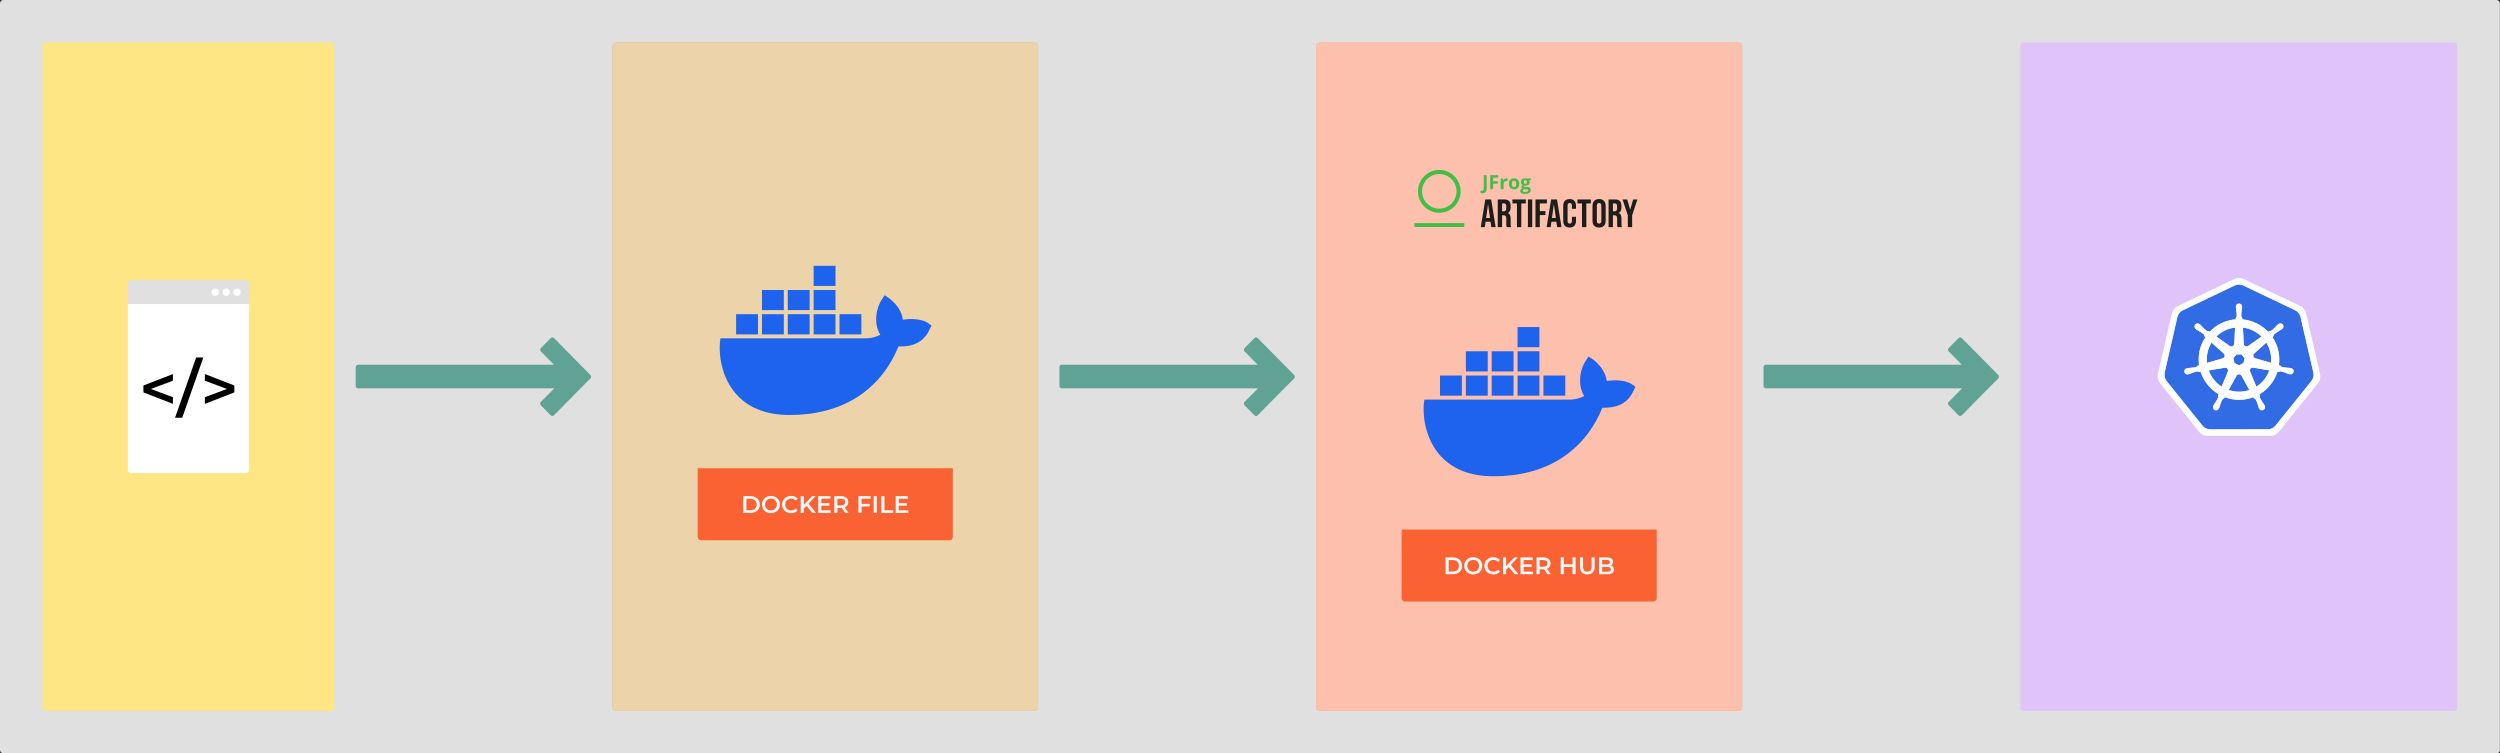 <svg width="3753" height="1131" viewBox="0 0 3753 1131" fill="none" xmlns="http://www.w3.org/2000/svg">
<rect x="0" y="0" width="3753" height="1131" fill="#333333" stroke="none"/>
<rect width="3752.82" height="1131" rx="5" fill="#E0E0E0"/>
<rect x="64" y="64" width="438" height="1003" rx="5" fill="#FFD633"/>
<rect x="64" y="64" width="438" height="1003" rx="5" fill="white" fill-opacity="0.4"/>
<path d="M192 425.5C192 422.739 194.239 420.5 197 420.5H369C371.761 420.5 374 422.739 374 425.5V456.75H192V425.5Z" fill="#E0E0E0"/>
<path d="M192 456.5H374V705.25C374 708.011 371.761 710.25 369 710.25H197C194.239 710.25 192 708.011 192 705.25V456.5Z" fill="white"/>
<ellipse cx="323.038" cy="438.625" rx="5.46" ry="5.438" fill="white"/>
<ellipse cx="339.421" cy="438.625" rx="5.46" ry="5.438" fill="white"/>
<ellipse cx="355.796" cy="438.625" rx="5.46" ry="5.438" fill="white"/>
<path d="M259.559 606.268L215.303 589.084V578.716L259.559 561.532V571.516L219.047 586.684V581.116L259.559 596.284V606.268ZM262.807 627.1L294.488 536.668H305.24L273.56 627.1H262.807ZM307.553 606.268V596.284L348.065 581.116V586.684L307.553 571.516V561.532L351.809 578.716V589.084L307.553 606.268Z" fill="black"/>
<path fill-rule="evenodd" clip-rule="evenodd" d="M537.491 547.547C535.563 547.547 534 549.133 534 551.089L534 579.432C534 581.389 535.563 582.975 537.491 582.975L660.87 582.975L832.049 582.975L811.904 603.421C810.541 604.804 810.541 607.048 811.904 608.431L826.714 623.462C828.077 624.846 830.287 624.846 831.65 623.462L870.398 584.136C870.767 583.761 871.198 583.449 871.568 583.074L886.378 568.043C887.585 566.818 887.723 564.919 886.792 563.539C886.661 563.333 886.506 563.138 886.328 562.957L871.518 547.926C871.434 547.84 871.346 547.76 871.256 547.685L831.7 507.538C830.337 506.154 828.126 506.154 826.763 507.538L811.954 522.569C810.59 523.952 810.59 526.195 811.954 527.579L831.627 547.547L537.491 547.547ZM849.274 565.457C849.283 565.467 849.283 565.483 849.274 565.493C849.257 565.509 849.229 565.498 849.229 565.475C849.229 565.452 849.257 565.44 849.274 565.457Z" fill="#60A394"/>
<rect x="919.398" y="64" width="639" height="1003" rx="5" fill="#D19129"/>
<rect x="919.398" y="64" width="639" height="1003" rx="5" fill="white" fill-opacity="0.6"/>
<path d="M1047.4 703H1430.4V806C1430.4 808.761 1428.16 811 1425.4 811H1052.4C1049.64 811 1047.4 808.761 1047.4 806V703Z" fill="#FB6233"/>
<path d="M1115.83 770V744.8H1126.84C1129.58 744.8 1131.98 745.328 1134.04 746.384C1136.11 747.44 1137.71 748.904 1138.87 750.776C1140.02 752.648 1140.59 754.856 1140.59 757.4C1140.59 759.92 1140.02 762.128 1138.87 764.024C1137.71 765.896 1136.11 767.36 1134.04 768.416C1131.98 769.472 1129.58 770 1126.84 770H1115.83ZM1120.51 766.04H1126.63C1128.52 766.04 1130.15 765.68 1131.52 764.96C1132.91 764.24 1133.98 763.232 1134.73 761.936C1135.49 760.64 1135.88 759.128 1135.88 757.4C1135.88 755.648 1135.49 754.136 1134.73 752.864C1133.98 751.568 1132.91 750.56 1131.52 749.84C1130.15 749.12 1128.52 748.76 1126.63 748.76H1120.51V766.04ZM1157.38 770.36C1155.41 770.36 1153.6 770.036 1151.94 769.388C1150.28 768.74 1148.84 767.84 1147.62 766.688C1146.4 765.512 1145.45 764.144 1144.78 762.584C1144.1 761 1143.77 759.272 1143.77 757.4C1143.77 755.528 1144.1 753.812 1144.78 752.252C1145.45 750.668 1146.4 749.3 1147.62 748.148C1148.84 746.972 1150.28 746.06 1151.94 745.412C1153.6 744.764 1155.4 744.44 1157.34 744.44C1159.31 744.44 1161.11 744.764 1162.74 745.412C1164.4 746.06 1165.84 746.972 1167.06 748.148C1168.28 749.3 1169.23 750.668 1169.9 752.252C1170.58 753.812 1170.91 755.528 1170.91 757.4C1170.91 759.272 1170.58 761 1169.9 762.584C1169.23 764.168 1168.28 765.536 1167.06 766.688C1165.84 767.84 1164.4 768.74 1162.74 769.388C1161.11 770.036 1159.32 770.36 1157.38 770.36ZM1157.34 766.256C1158.61 766.256 1159.79 766.04 1160.87 765.608C1161.95 765.176 1162.88 764.564 1163.68 763.772C1164.47 762.956 1165.08 762.02 1165.51 760.964C1165.97 759.884 1166.2 758.696 1166.2 757.4C1166.2 756.104 1165.97 754.928 1165.51 753.872C1165.08 752.792 1164.47 751.856 1163.68 751.064C1162.88 750.248 1161.95 749.624 1160.87 749.192C1159.79 748.76 1158.61 748.544 1157.34 748.544C1156.07 748.544 1154.89 748.76 1153.81 749.192C1152.76 749.624 1151.82 750.248 1151 751.064C1150.21 751.856 1149.59 752.792 1149.13 753.872C1148.7 754.928 1148.48 756.104 1148.48 757.4C1148.48 758.672 1148.7 759.848 1149.13 760.928C1149.59 762.008 1150.21 762.956 1151 763.772C1151.8 764.564 1152.73 765.176 1153.81 765.608C1154.89 766.04 1156.07 766.256 1157.34 766.256ZM1187.54 770.36C1185.62 770.36 1183.83 770.048 1182.17 769.424C1180.54 768.776 1179.11 767.876 1177.89 766.724C1176.69 765.548 1175.75 764.168 1175.08 762.584C1174.41 761 1174.07 759.272 1174.07 757.4C1174.07 755.528 1174.41 753.8 1175.08 752.216C1175.75 750.632 1176.7 749.264 1177.92 748.112C1179.15 746.936 1180.58 746.036 1182.21 745.412C1183.84 744.764 1185.63 744.44 1187.57 744.44C1189.64 744.44 1191.52 744.8 1193.22 745.52C1194.93 746.216 1196.37 747.26 1197.54 748.652L1194.52 751.496C1193.61 750.512 1192.59 749.78 1191.46 749.3C1190.33 748.796 1189.11 748.544 1187.79 748.544C1186.47 748.544 1185.26 748.76 1184.15 749.192C1183.07 749.624 1182.12 750.236 1181.31 751.028C1180.52 751.82 1179.89 752.756 1179.44 753.836C1179 754.916 1178.79 756.104 1178.79 757.4C1178.79 758.696 1179 759.884 1179.44 760.964C1179.89 762.044 1180.52 762.98 1181.31 763.772C1182.12 764.564 1183.07 765.176 1184.15 765.608C1185.26 766.04 1186.47 766.256 1187.79 766.256C1189.11 766.256 1190.33 766.016 1191.46 765.536C1192.59 765.032 1193.61 764.276 1194.52 763.268L1197.54 766.148C1196.37 767.516 1194.93 768.56 1193.22 769.28C1191.52 770 1189.62 770.36 1187.54 770.36ZM1206.2 764.06L1205.95 758.516L1219.16 744.8H1224.42L1213.44 756.464L1210.85 759.308L1206.2 764.06ZM1202.03 770V744.8H1206.71V770H1202.03ZM1219.6 770L1209.95 758.516L1213.04 755.096L1225.07 770H1219.6ZM1232.58 755.276H1245.1V759.128H1232.58V755.276ZM1232.94 766.076H1247.16V770H1228.26V744.8H1246.65V748.724H1232.94V766.076ZM1252.37 770V744.8H1262.74C1264.97 744.8 1266.88 745.16 1268.46 745.88C1270.07 746.6 1271.31 747.632 1272.17 748.976C1273.04 750.32 1273.47 751.916 1273.47 753.764C1273.47 755.612 1273.04 757.208 1272.17 758.552C1271.31 759.872 1270.07 760.892 1268.46 761.612C1266.88 762.308 1264.97 762.656 1262.74 762.656H1254.96L1257.05 760.532V770H1252.37ZM1268.86 770L1262.49 760.856H1267.49L1273.9 770H1268.86ZM1257.05 761.036L1254.96 758.804H1262.52C1264.59 758.804 1266.14 758.36 1267.17 757.472C1268.22 756.584 1268.75 755.348 1268.75 753.764C1268.75 752.156 1268.22 750.92 1267.17 750.056C1266.14 749.192 1264.59 748.76 1262.52 748.76H1254.96L1257.05 746.456V761.036ZM1292.94 756.392H1305.5V760.352H1292.94V756.392ZM1293.33 770H1288.65V744.8H1307.05V748.724H1293.33V770ZM1311.58 770V744.8H1316.26V770H1311.58ZM1323.07 770V744.8H1327.75V766.04H1340.93V770H1323.07ZM1348.94 755.276H1361.47V759.128H1348.94V755.276ZM1349.3 766.076H1363.52V770H1344.62V744.8H1363.02V748.724H1349.3V766.076Z" fill="#F8F8F8"/>
<path d="M1355.37 480.052C1353.71 467.934 1347.04 457.413 1335.02 447.907L1328.06 443.19L1323.43 450.229C1317.49 459.299 1314.52 471.925 1315.46 484.043C1315.9 488.252 1317.27 495.943 1321.55 502.546C1317.27 504.941 1308.8 508.134 1297.5 507.916H1081.64L1081.21 510.456C1079.18 522.574 1079.18 560.524 1103.44 589.621C1121.91 611.753 1149.51 623 1185.58 623C1263.81 623 1321.62 586.501 1348.78 520.034C1359.43 520.252 1382.39 520.107 1394.2 497.249C1394.49 496.741 1395.21 495.363 1397.24 491.009L1398.4 488.615L1391.81 484.116C1384.56 479.399 1368.12 477.585 1355.37 480.052ZM1254.25 399H1221.44V429.259H1254.25V399ZM1254.25 435.354H1221.44V465.612H1254.25V435.354ZM1215.43 435.354H1182.61V465.612H1215.43V435.354ZM1176.68 435.354H1143.86V465.612H1176.68V435.354ZM1137.85 471.707H1105.04V501.966H1137.85V471.707ZM1176.68 471.707H1143.86V501.966H1176.68V471.707ZM1215.43 471.707H1182.61V501.966H1215.43V471.707ZM1254.25 471.707H1221.44V501.966H1254.25V471.707ZM1293.08 471.707H1260.27V501.966H1293.08V471.707Z" fill="#1D63ED"/>
<path fill-rule="evenodd" clip-rule="evenodd" d="M1593.89 547.547C1591.96 547.547 1590.4 549.133 1590.4 551.089L1590.4 579.432C1590.4 581.389 1591.96 582.975 1593.89 582.975L1717.27 582.975L1888.45 582.975L1868.3 603.421C1866.94 604.804 1866.94 607.048 1868.3 608.431L1883.11 623.462C1884.48 624.846 1886.69 624.846 1888.05 623.462L1926.8 584.136C1927.17 583.761 1927.6 583.449 1927.97 583.074L1942.78 568.043C1943.98 566.818 1944.12 564.919 1943.19 563.539C1943.06 563.333 1942.9 563.138 1942.73 562.957L1927.92 547.926C1927.83 547.84 1927.74 547.76 1927.65 547.685L1888.1 507.538C1886.74 506.154 1884.52 506.154 1883.16 507.538L1868.35 522.569C1866.99 523.952 1866.99 526.195 1868.35 527.579L1888.03 547.547L1593.89 547.547ZM1905.67 565.457C1905.68 565.467 1905.68 565.483 1905.67 565.493C1905.66 565.509 1905.63 565.498 1905.63 565.475C1905.63 565.452 1905.66 565.44 1905.67 565.457Z" fill="#60A394"/>
<rect x="1975.8" y="64" width="639.619" height="1003" rx="5" fill="#FB6233"/>
<rect x="1975.8" y="64" width="639.619" height="1003" rx="5" fill="white" fill-opacity="0.6"/>
<path d="M2160.67 261.264C2155.55 261.262 2150.53 262.787 2146.27 265.643C2142.01 268.5 2138.69 272.561 2136.72 277.312C2134.76 282.064 2134.25 287.293 2135.25 292.337C2136.24 297.382 2138.71 302.016 2142.34 305.653C2145.96 309.291 2150.58 311.768 2155.61 312.772C2160.63 313.776 2165.85 313.261 2170.58 311.293C2175.32 309.325 2179.37 305.992 2182.21 301.716C2185.06 297.439 2186.58 292.411 2186.58 287.268C2186.58 280.374 2183.84 273.764 2178.99 268.889C2174.13 264.014 2167.54 261.272 2160.67 261.264ZM2160.67 319.407C2154.34 319.407 2148.14 317.522 2142.88 313.99C2137.61 310.459 2133.5 305.439 2131.08 299.567C2128.65 293.694 2128.02 287.232 2129.26 280.998C2130.49 274.763 2133.54 269.037 2138.02 264.542C2142.5 260.047 2148.21 256.987 2154.42 255.746C2160.64 254.506 2167.08 255.143 2172.93 257.575C2178.78 260.008 2183.78 264.127 2187.3 269.412C2190.82 274.698 2192.7 280.911 2192.7 287.268C2192.69 295.789 2189.32 303.958 2183.31 309.983C2177.31 316.008 2169.16 319.397 2160.67 319.407ZM2198.28 340.79H2123.34V335.008H2198.28V340.79Z" fill="#40BE46"/>
<path d="M2229.71 299.422H2238.53L2245.27 340.991H2238.77L2237.55 332.74V332.856H2230.18L2229 340.991H2222.94L2229.71 299.422ZM2236.81 327.213L2233.91 306.669H2233.79L2230.95 327.213H2236.81Z" fill="#1D1D1B"/>
<path d="M2248.41 299.422H2258.06C2261.41 299.422 2263.86 300.204 2265.4 301.769C2266.94 303.333 2267.71 305.739 2267.71 308.985V311.539C2267.71 315.852 2266.29 318.584 2263.47 319.735V319.85C2264.21 320.052 2264.89 320.419 2265.47 320.923C2266.05 321.427 2266.51 322.056 2266.81 322.763C2267.53 324.635 2267.87 326.636 2267.79 328.642V335.938C2267.78 336.9 2267.81 337.862 2267.9 338.82C2267.99 339.569 2268.19 340.299 2268.51 340.985H2261.85C2261.63 340.37 2261.47 339.735 2261.38 339.088C2261.28 338.021 2261.23 336.949 2261.25 335.877V328.277C2261.25 326.38 2260.95 325.049 2260.34 324.301C2259.73 323.553 2258.67 323.17 2257.17 323.17H2254.92V340.985H2248.41V299.422ZM2257.29 317.236C2257.82 317.278 2258.36 317.21 2258.86 317.036C2259.36 316.862 2259.83 316.587 2260.22 316.227C2260.87 315.558 2261.19 314.403 2261.19 312.84V309.636C2261.19 308.134 2260.93 307.046 2260.4 306.371C2260.09 306.018 2259.7 305.743 2259.26 305.567C2258.82 305.392 2258.35 305.322 2257.88 305.362H2254.92V317.236H2257.29Z" fill="#1D1D1B"/>
<path d="M2277.24 305.362H2270.44V299.422H2290.56V305.362H2283.77V340.991H2277.24V305.362Z" fill="#1D1D1B"/>
<path d="M2293.7 299.422H2300.21V340.991H2293.7V299.422Z" fill="#1D1D1B"/>
<path d="M2305.05 299.422H2322.28V305.362H2311.57V316.914H2319.97V322.854H2311.57V340.966H2305.05V299.422Z" fill="#1D1D1B"/>
<path d="M2328.55 299.422H2337.37L2344.12 340.991H2337.61L2336.4 332.74V332.856H2329.02L2327.84 340.991H2321.78L2328.55 299.422ZM2335.65 327.213L2332.76 306.669H2332.63L2329.82 327.213H2335.65Z" fill="#1D1D1B"/>
<path d="M2349.18 338.917C2347.54 337.134 2346.73 334.619 2346.73 331.372V309.04C2346.73 305.798 2347.54 303.285 2349.18 301.501C2350.82 299.718 2353.19 298.826 2356.31 298.826C2359.44 298.826 2361.81 299.718 2363.45 301.501C2365.08 303.285 2365.9 305.798 2365.91 309.04V313.436H2359.75V308.627C2359.75 306.053 2358.66 304.766 2356.49 304.766C2354.33 304.766 2353.23 306.055 2353.23 308.627V331.846C2353.23 334.382 2354.33 335.646 2356.49 335.646C2358.66 335.646 2359.75 334.382 2359.75 331.846V325.493H2365.91V331.36C2365.91 334.603 2365.09 337.118 2363.45 338.905C2361.81 340.693 2359.43 341.583 2356.31 341.574C2353.2 341.583 2350.82 340.697 2349.18 338.917Z" fill="#1D1D1B"/>
<path d="M2374.9 305.362H2368.09V299.422H2388.22V305.362H2381.41V340.991H2374.9V305.362Z" fill="#1D1D1B"/>
<path d="M2393.19 338.857C2391.5 337.033 2390.65 334.459 2390.65 331.135V309.277C2390.65 305.954 2391.5 303.382 2393.19 301.562C2394.89 299.742 2397.34 298.83 2400.53 298.826C2403.72 298.826 2406.17 299.738 2407.87 301.562C2409.57 303.386 2410.42 305.958 2410.42 309.277V331.135C2410.42 334.459 2409.57 337.033 2407.87 338.857C2406.17 340.681 2403.73 341.591 2400.53 341.587C2397.34 341.587 2394.89 340.677 2393.19 338.857ZM2403.91 331.561V308.864C2403.91 306.132 2402.78 304.766 2400.53 304.766C2398.28 304.766 2397.16 306.132 2397.16 308.864V331.548C2397.16 334.284 2398.28 335.65 2400.53 335.646C2402.78 335.642 2403.91 334.276 2403.91 331.548V331.561Z" fill="#1D1D1B"/>
<path d="M2414.79 299.422H2424.44C2427.79 299.422 2430.24 300.204 2431.77 301.769C2433.31 303.333 2434.08 305.739 2434.08 308.985V311.539C2434.08 315.852 2432.67 318.584 2429.84 319.735V319.85C2430.58 320.051 2431.27 320.418 2431.85 320.922C2432.43 321.426 2432.88 322.056 2433.19 322.763C2433.91 324.635 2434.24 326.636 2434.16 328.642V335.938C2434.15 336.9 2434.19 337.862 2434.28 338.82C2434.37 339.569 2434.57 340.299 2434.89 340.985H2428.22C2428 340.37 2427.84 339.735 2427.75 339.088C2427.65 338.02 2427.61 336.949 2427.64 335.877V328.277C2427.64 326.38 2427.33 325.049 2426.71 324.301C2426.1 323.553 2425.05 323.17 2423.55 323.17H2421.32V340.985H2414.79V299.422ZM2423.67 317.236C2424.2 317.277 2424.73 317.209 2425.24 317.035C2425.74 316.862 2426.2 316.587 2426.6 316.227C2427.25 315.558 2427.57 314.429 2427.57 312.84V309.636C2427.57 308.132 2427.31 307.044 2426.78 306.371C2426.46 306.019 2426.07 305.744 2425.64 305.569C2425.2 305.394 2424.73 305.323 2424.26 305.362H2421.32V317.236H2423.67Z" fill="#1D1D1B"/>
<path d="M2443.67 323.298L2435.8 299.422H2442.72L2447.16 314.682H2447.28L2451.72 299.422H2458.05L2450.17 323.298V340.991H2443.67V323.298Z" fill="#1D1D1B"/>
<path d="M2241.45 284.003H2237.12V263.009H2249.11V266.657H2241.45V272.068H2248.56V275.716H2241.45V284.003ZM2261.76 267.648C2262.26 267.639 2262.75 267.682 2263.24 267.775L2262.91 271.885C2262.49 271.78 2262.05 271.731 2261.62 271.739C2260.44 271.667 2259.27 272.052 2258.37 272.816C2257.96 273.207 2257.65 273.681 2257.45 274.206C2257.25 274.731 2257.16 275.294 2257.2 275.856V284.003H2252.83V267.946H2256.14L2256.78 270.645H2257C2257.48 269.765 2258.17 269.018 2259.01 268.474C2259.82 267.931 2260.78 267.643 2261.76 267.648ZM2269.64 275.947C2269.56 277.198 2269.83 278.447 2270.42 279.552C2270.7 279.962 2271.08 280.291 2271.52 280.504C2271.97 280.718 2272.47 280.809 2272.96 280.768C2273.45 280.808 2273.94 280.717 2274.38 280.503C2274.82 280.289 2275.2 279.961 2275.47 279.552C2276.05 278.441 2276.32 277.192 2276.24 275.941C2276.31 274.704 2276.03 273.472 2275.44 272.384C2275.14 272.012 2274.75 271.712 2274.31 271.506C2273.88 271.3 2273.4 271.194 2272.92 271.194C2272.44 271.194 2271.96 271.3 2271.52 271.506C2271.09 271.712 2270.7 272.012 2270.39 272.384C2269.81 273.475 2269.54 274.71 2269.62 275.947H2269.64ZM2280.7 275.947C2280.7 278.561 2280.02 280.604 2278.64 282.075C2277.27 283.547 2275.34 284.284 2272.87 284.289C2271.45 284.32 2270.04 283.969 2268.8 283.273C2267.63 282.602 2266.69 281.588 2266.1 280.367C2265.44 278.988 2265.12 277.474 2265.15 275.947C2265.15 273.324 2265.83 271.285 2267.2 269.83C2268.56 268.375 2270.48 267.648 2272.95 267.648C2274.37 267.618 2275.77 267.964 2277.01 268.651C2278.19 269.317 2279.13 270.323 2279.72 271.539C2280.38 272.911 2280.71 274.422 2280.68 275.947H2280.7ZM2287.47 273.205C2287.44 273.942 2287.65 274.671 2288.08 275.272C2288.29 275.525 2288.56 275.726 2288.87 275.857C2289.17 275.989 2289.5 276.049 2289.83 276.032C2290.18 276.063 2290.52 276.01 2290.84 275.877C2291.15 275.745 2291.43 275.537 2291.65 275.272C2292.06 274.664 2292.27 273.938 2292.23 273.205C2292.23 271.271 2291.44 270.305 2289.85 270.305C2288.27 270.305 2287.47 271.271 2287.45 273.205H2287.47ZM2285.88 286.271C2285.88 286.565 2285.96 286.854 2286.12 287.105C2286.27 287.357 2286.49 287.56 2286.75 287.693C2287.5 288.079 2288.33 288.257 2289.17 288.21C2290.43 288.276 2291.69 288.062 2292.86 287.584C2293.24 287.458 2293.56 287.223 2293.8 286.908C2294.04 286.593 2294.17 286.214 2294.19 285.821C2294.21 285.548 2294.14 285.276 2294 285.046C2293.85 284.816 2293.63 284.639 2293.38 284.544C2292.6 284.279 2291.78 284.164 2290.96 284.203H2288.68C2287.97 284.178 2287.27 284.376 2286.67 284.769C2286.42 284.929 2286.21 285.152 2286.07 285.415C2285.93 285.677 2285.86 285.972 2285.87 286.271H2285.88ZM2298.21 267.946V270.177L2295.71 270.821C2296.17 271.546 2296.41 272.392 2296.4 273.253C2296.43 274.021 2296.29 274.785 2295.97 275.485C2295.65 276.185 2295.18 276.799 2294.58 277.278C2293.37 278.239 2291.72 278.719 2289.59 278.719L2288.8 278.677L2288.16 278.604C2287.97 278.728 2287.8 278.897 2287.69 279.097C2287.57 279.297 2287.5 279.521 2287.49 279.753C2287.49 280.361 2288.29 280.701 2289.91 280.701H2292.63C2294.38 280.701 2295.72 281.08 2296.65 281.838C2297.11 282.247 2297.48 282.758 2297.72 283.333C2297.96 283.908 2298.07 284.53 2298.03 285.152C2298.05 286.022 2297.85 286.883 2297.44 287.65C2297.03 288.416 2296.43 289.06 2295.69 289.517C2294.13 290.551 2291.89 291.068 2288.97 291.068C2286.74 291.068 2285.03 290.673 2283.85 289.894C2283.3 289.554 2282.84 289.071 2282.53 288.495C2282.22 287.92 2282.06 287.272 2282.08 286.617C2282.06 285.72 2282.38 284.848 2282.99 284.185C2283.71 283.468 2284.63 282.983 2285.63 282.793C2285.17 282.589 2284.76 282.266 2284.46 281.857C2284.13 281.439 2283.96 280.923 2283.96 280.392C2283.97 279.861 2284.15 279.348 2284.49 278.938C2284.93 278.452 2285.45 278.042 2286.02 277.722C2285.19 277.365 2284.49 276.752 2284.02 275.971C2283.52 275.111 2283.26 274.125 2283.28 273.126C2283.24 272.366 2283.37 271.607 2283.67 270.906C2283.96 270.206 2284.41 269.582 2284.99 269.082C2286.12 268.122 2287.74 267.648 2289.83 267.648C2290.37 267.655 2290.9 267.696 2291.43 267.769C2292.03 267.848 2292.43 267.909 2292.61 267.946H2298.21ZM2225.2 290.174C2224.31 290.19 2223.43 290.083 2222.58 289.858V286.155C2223.26 286.334 2223.96 286.43 2224.67 286.441C2225.07 286.479 2225.47 286.415 2225.83 286.255C2226.2 286.096 2226.52 285.846 2226.76 285.529C2227.23 284.658 2227.44 283.667 2227.37 282.677V263.009H2231.8V282.653C2231.8 285.085 2231.24 286.952 2230.13 288.253C2229.03 289.536 2227.38 290.174 2225.2 290.174Z" fill="#40BE46"/>
<path d="M2104.11 795H2487.11V898C2487.11 900.761 2484.87 903 2482.11 903H2109.11C2106.35 903 2104.11 900.761 2104.11 898V795Z" fill="#FB6233"/>
<path d="M2170.11 862V836.8H2181.13C2183.86 836.8 2186.26 837.328 2188.33 838.384C2190.39 839.44 2192 840.904 2193.15 842.776C2194.3 844.648 2194.88 846.856 2194.88 849.4C2194.88 851.92 2194.3 854.128 2193.15 856.024C2192 857.896 2190.39 859.36 2188.33 860.416C2186.26 861.472 2183.86 862 2181.13 862H2170.11ZM2174.79 858.04H2180.91C2182.81 858.04 2184.44 857.68 2185.81 856.96C2187.2 856.24 2188.27 855.232 2189.01 853.936C2189.78 852.64 2190.16 851.128 2190.16 849.4C2190.16 847.648 2189.78 846.136 2189.01 844.864C2188.27 843.568 2187.2 842.56 2185.81 841.84C2184.44 841.12 2182.81 840.76 2180.91 840.76H2174.79V858.04ZM2211.66 862.36C2209.69 862.36 2207.88 862.036 2206.22 861.388C2204.57 860.74 2203.13 859.84 2201.9 858.688C2200.68 857.512 2199.73 856.144 2199.06 854.584C2198.39 853 2198.05 851.272 2198.05 849.4C2198.05 847.528 2198.39 845.812 2199.06 844.252C2199.73 842.668 2200.68 841.3 2201.9 840.148C2203.13 838.972 2204.57 838.06 2206.22 837.412C2207.88 836.764 2209.68 836.44 2211.62 836.44C2213.59 836.44 2215.39 836.764 2217.02 837.412C2218.68 838.06 2220.12 838.972 2221.34 840.148C2222.57 841.3 2223.52 842.668 2224.19 844.252C2224.86 845.812 2225.2 847.528 2225.2 849.4C2225.2 851.272 2224.86 853 2224.19 854.584C2223.52 856.168 2222.57 857.536 2221.34 858.688C2220.12 859.84 2218.68 860.74 2217.02 861.388C2215.39 862.036 2213.6 862.36 2211.66 862.36ZM2211.62 858.256C2212.9 858.256 2214.07 858.04 2215.15 857.608C2216.23 857.176 2217.17 856.564 2217.96 855.772C2218.75 854.956 2219.36 854.02 2219.8 852.964C2220.25 851.884 2220.48 850.696 2220.48 849.4C2220.48 848.104 2220.25 846.928 2219.8 845.872C2219.36 844.792 2218.75 843.856 2217.96 843.064C2217.17 842.248 2216.23 841.624 2215.15 841.192C2214.07 840.76 2212.9 840.544 2211.62 840.544C2210.35 840.544 2209.18 840.76 2208.1 841.192C2207.04 841.624 2206.1 842.248 2205.29 843.064C2204.5 843.856 2203.87 844.792 2203.42 845.872C2202.98 846.928 2202.77 848.104 2202.77 849.4C2202.77 850.672 2202.98 851.848 2203.42 852.928C2203.87 854.008 2204.5 854.956 2205.29 855.772C2206.08 856.564 2207.02 857.176 2208.1 857.608C2209.18 858.04 2210.35 858.256 2211.62 858.256ZM2241.82 862.36C2239.9 862.36 2238.11 862.048 2236.46 861.424C2234.83 860.776 2233.4 859.876 2232.17 858.724C2230.97 857.548 2230.04 856.168 2229.37 854.584C2228.69 853 2228.36 851.272 2228.36 849.4C2228.36 847.528 2228.69 845.8 2229.37 844.216C2230.04 842.632 2230.99 841.264 2232.21 840.112C2233.43 838.936 2234.86 838.036 2236.49 837.412C2238.13 836.764 2239.91 836.44 2241.86 836.44C2243.92 836.44 2245.81 836.8 2247.51 837.52C2249.21 838.216 2250.65 839.26 2251.83 840.652L2248.81 843.496C2247.89 842.512 2246.87 841.78 2245.75 841.3C2244.62 840.796 2243.39 840.544 2242.07 840.544C2240.75 840.544 2239.54 840.76 2238.44 841.192C2237.36 841.624 2236.41 842.236 2235.59 843.028C2234.8 843.82 2234.18 844.756 2233.72 845.836C2233.29 846.916 2233.07 848.104 2233.07 849.4C2233.07 850.696 2233.29 851.884 2233.72 852.964C2234.18 854.044 2234.8 854.98 2235.59 855.772C2236.41 856.564 2237.36 857.176 2238.44 857.608C2239.54 858.04 2240.75 858.256 2242.07 858.256C2243.39 858.256 2244.62 858.016 2245.75 857.536C2246.87 857.032 2247.89 856.276 2248.81 855.268L2251.83 858.148C2250.65 859.516 2249.21 860.56 2247.51 861.28C2245.81 862 2243.91 862.36 2241.82 862.36ZM2260.49 856.06L2260.24 850.516L2273.45 836.8H2278.71L2267.73 848.464L2265.13 851.308L2260.49 856.06ZM2256.31 862V836.8H2260.99V862H2256.31ZM2273.88 862L2264.23 850.516L2267.33 847.096L2279.35 862H2273.88ZM2286.86 847.276H2299.39V851.128H2286.86V847.276ZM2287.22 858.076H2301.44V862H2282.54V836.8H2300.94V840.724H2287.22V858.076ZM2306.66 862V836.8H2317.03C2319.26 836.8 2321.17 837.16 2322.75 837.88C2324.36 838.6 2325.59 839.632 2326.46 840.976C2327.32 842.32 2327.75 843.916 2327.75 845.764C2327.75 847.612 2327.32 849.208 2326.46 850.552C2325.59 851.872 2324.36 852.892 2322.75 853.612C2321.17 854.308 2319.26 854.656 2317.03 854.656H2309.25L2311.34 852.532V862H2306.66ZM2323.15 862L2316.77 852.856H2321.78L2328.19 862H2323.15ZM2311.34 853.036L2309.25 850.804H2316.81C2318.87 850.804 2320.42 850.36 2321.45 849.472C2322.51 848.584 2323.04 847.348 2323.04 845.764C2323.04 844.156 2322.51 842.92 2321.45 842.056C2320.42 841.192 2318.87 840.76 2316.81 840.76H2309.25L2311.34 838.456V853.036ZM2360.65 836.8H2365.33V862H2360.65V836.8ZM2347.62 862H2342.94V836.8H2347.62V862ZM2361.01 851.2H2347.22V847.204H2361.01V851.2ZM2382.92 862.36C2379.46 862.36 2376.75 861.388 2374.78 859.444C2372.84 857.5 2371.87 854.692 2371.87 851.02V836.8H2376.55V850.84C2376.55 853.432 2377.1 855.316 2378.2 856.492C2379.33 857.668 2380.92 858.256 2382.96 858.256C2385 858.256 2386.57 857.668 2387.67 856.492C2388.78 855.316 2389.33 853.432 2389.33 850.84V836.8H2393.94V851.02C2393.94 854.692 2392.95 857.5 2390.98 859.444C2389.04 861.388 2386.35 862.36 2382.92 862.36ZM2400.49 862V836.8H2412.3C2415.32 836.8 2417.63 837.4 2419.21 838.6C2420.79 839.776 2421.59 841.36 2421.59 843.352C2421.59 844.696 2421.27 845.848 2420.65 846.808C2420.03 847.744 2419.19 848.476 2418.13 849.004C2417.1 849.508 2415.97 849.76 2414.75 849.76L2415.39 848.464C2416.81 848.464 2418.08 848.728 2419.21 849.256C2420.34 849.76 2421.23 850.504 2421.87 851.488C2422.55 852.472 2422.88 853.696 2422.88 855.16C2422.88 857.32 2422.05 859 2420.4 860.2C2418.74 861.4 2416.28 862 2413.02 862H2400.49ZM2405.17 858.328H2412.73C2414.48 858.328 2415.83 858.04 2416.76 857.464C2417.7 856.888 2418.17 855.964 2418.17 854.692C2418.17 853.444 2417.7 852.532 2416.76 851.956C2415.83 851.356 2414.48 851.056 2412.73 851.056H2404.81V847.42H2411.79C2413.43 847.42 2414.67 847.132 2415.54 846.556C2416.43 845.98 2416.87 845.116 2416.87 843.964C2416.87 842.788 2416.43 841.912 2415.54 841.336C2414.67 840.76 2413.43 840.472 2411.79 840.472H2405.17V858.328Z" fill="#F8F8F8"/>
<path d="M2412.08 572.052C2410.42 559.934 2403.75 549.413 2391.73 539.907L2384.78 535.19L2380.14 542.229C2374.2 551.299 2371.23 563.925 2372.17 576.043C2372.61 580.252 2373.98 587.943 2378.26 594.546C2373.98 596.941 2365.51 600.134 2354.21 599.916H2138.35L2137.92 602.456C2135.89 614.574 2135.89 652.524 2160.15 681.621C2178.63 703.753 2206.22 715 2242.3 715C2320.53 715 2378.33 678.501 2405.49 612.034C2416.14 612.252 2439.1 612.107 2450.91 589.249C2451.2 588.741 2451.92 587.363 2453.95 583.009L2455.11 580.615L2448.52 576.116C2441.27 571.399 2424.83 569.585 2412.08 572.052ZM2310.96 491H2278.15V521.259H2310.96V491ZM2310.96 527.354H2278.15V557.612H2310.96V527.354ZM2272.14 527.354H2239.33V557.612H2272.14V527.354ZM2233.39 527.354H2200.57V557.612H2233.39V527.354ZM2194.56 563.707H2161.75V593.966H2194.56V563.707ZM2233.39 563.707H2200.57V593.966H2233.39V563.707ZM2272.14 563.707H2239.33V593.966H2272.14V563.707ZM2310.96 563.707H2278.15V593.966H2310.96V563.707ZM2349.79 563.707H2316.98V593.966H2349.79V563.707Z" fill="#1D63ED"/>
<path fill-rule="evenodd" clip-rule="evenodd" d="M2650.91 547.547C2648.98 547.547 2647.42 549.133 2647.42 551.089L2647.42 579.432C2647.42 581.389 2648.98 582.975 2650.91 582.975L2774.29 582.975L2945.47 582.975L2925.33 603.421C2923.96 604.804 2923.96 607.048 2925.33 608.431L2940.14 623.462C2941.5 624.846 2943.71 624.846 2945.07 623.462L2983.82 584.136C2984.19 583.761 2984.62 583.449 2984.99 583.074L2999.8 568.043C3001.01 566.818 3001.14 564.919 3000.21 563.539C3000.08 563.333 2999.93 563.138 2999.75 562.957L2984.94 547.926C2984.86 547.84 2984.77 547.76 2984.68 547.685L2945.12 507.538C2943.76 506.154 2941.55 506.154 2940.19 507.538L2925.38 522.569C2924.01 523.952 2924.01 526.195 2925.38 527.579L2945.05 547.547L2650.91 547.547ZM2962.7 565.457C2962.71 565.467 2962.71 565.483 2962.7 565.493C2962.68 565.509 2962.65 565.498 2962.65 565.475C2962.65 565.452 2962.68 565.44 2962.7 565.457Z" fill="#60A394"/>
<rect x="3032.82" y="64" width="656" height="1003" rx="5" fill="#DFC3F9"/>
<path d="M3245.27 559.655H3256.99V568.968H3245.27L3245.27 559.655Z" fill="white"/>
<path d="M3382.4 551.985C3382.09 551.923 3381.77 551.899 3381.46 551.913C3380.91 551.942 3380.38 552.081 3379.88 552.322C3378.93 552.783 3378.19 553.594 3377.82 554.587C3377.45 555.579 3377.47 556.677 3377.89 557.651L3377.86 557.692L3387.28 580.446C3396.29 574.696 3403.13 566.107 3406.71 556.036L3382.44 551.934L3382.4 551.985ZM3344.64 555.21C3344.43 554.313 3343.93 553.51 3343.22 552.931C3342.5 552.351 3341.62 552.028 3340.7 552.014C3340.42 552.01 3340.15 552.034 3339.89 552.086L3339.85 552.036L3315.79 556.12C3319.4 566.111 3326.21 574.631 3335.16 580.358L3344.48 557.827L3344.41 557.739C3344.75 556.942 3344.83 556.056 3344.64 555.21ZM3364.79 564.045C3364.44 563.39 3363.91 562.843 3363.27 562.461C3362.64 562.08 3361.91 561.879 3361.16 561.88C3360.42 561.881 3359.69 562.084 3359.05 562.467C3358.42 562.85 3357.9 563.398 3357.55 564.054H3357.53L3345.69 585.449C3354.17 588.333 3363.27 588.802 3372 586.802C3373.61 586.434 3375.19 585.992 3376.74 585.477L3364.88 564.044L3364.79 564.045ZM3402.24 514.346L3384.04 530.639L3384.05 530.691C3383.49 531.18 3383.07 531.811 3382.84 532.517C3382.61 533.224 3382.58 533.979 3382.75 534.704C3382.91 535.428 3383.27 536.094 3383.78 536.631C3384.3 537.168 3384.94 537.556 3385.66 537.753L3385.68 537.852L3409.26 544.644C3410.28 534.05 3407.82 523.412 3402.24 514.346ZM3368.42 516.171C3368.46 516.913 3368.69 517.632 3369.1 518.251C3369.51 518.871 3370.08 519.368 3370.75 519.689C3371.42 520.011 3372.16 520.145 3372.9 520.078C3373.64 520.011 3374.35 519.744 3374.95 519.307L3375.02 519.338L3394.94 505.213C3387.36 497.786 3377.55 493.056 3367.02 491.75L3368.4 516.164L3368.42 516.171ZM3347.33 519.398C3347.93 519.835 3348.64 520.1 3349.38 520.167C3350.12 520.233 3350.86 520.098 3351.53 519.775C3352.2 519.452 3352.77 518.953 3353.18 518.333C3353.58 517.712 3353.82 516.992 3353.85 516.25L3353.95 516.202L3355.33 491.75C3353.66 491.95 3352 492.237 3350.36 492.607C3341.63 494.569 3333.62 498.934 3327.24 505.207L3347.29 519.42L3347.33 519.398ZM3336.64 537.873C3337.36 537.677 3338.01 537.29 3338.52 536.753C3339.04 536.216 3339.4 535.55 3339.56 534.825C3339.73 534.099 3339.69 533.343 3339.46 532.636C3339.23 531.928 3338.81 531.297 3338.25 530.809L3338.27 530.713L3319.97 514.34C3314.38 523.429 3311.99 534.119 3313.16 544.722L3336.62 537.952L3336.64 537.873ZM3354.42 545.065L3361.17 548.312L3367.9 545.072L3369.57 537.803L3364.92 531.976H3357.42L3352.74 537.794L3354.42 545.065Z" fill="#326CE5"/>
<path d="M3472.8 559.386L3453.56 475.809C3453.04 473.646 3452.05 471.626 3450.65 469.893C3449.26 468.16 3447.5 466.758 3445.5 465.788L3367.62 428.601C3365.6 427.638 3363.39 427.138 3361.15 427.138C3358.92 427.138 3356.71 427.638 3354.69 428.601L3276.82 465.808C3274.82 466.778 3273.06 468.179 3271.66 469.912C3270.27 471.645 3269.28 473.665 3268.76 475.827L3249.55 559.402C3249.08 561.515 3249.08 563.706 3249.55 565.819C3249.69 566.463 3249.87 567.097 3250.09 567.717C3250.47 568.774 3250.96 569.785 3251.57 570.727C3251.84 571.13 3252.12 571.522 3252.42 571.902L3306.32 638.916C3306.55 639.208 3306.81 639.474 3307.07 639.745C3307.92 640.645 3308.87 641.437 3309.91 642.101C3311.23 642.93 3312.67 643.555 3314.17 643.953C3315.41 644.291 3316.68 644.467 3317.96 644.475H3318.8L3404.4 644.455C3404.92 644.453 3405.44 644.422 3405.95 644.363C3406.7 644.28 3407.43 644.14 3408.15 643.946C3408.67 643.81 3409.18 643.647 3409.68 643.458C3410.07 643.309 3410.45 643.16 3410.83 642.98C3411.39 642.71 3411.94 642.407 3412.46 642.072C3413.82 641.219 3415.03 640.15 3416.04 638.908L3417.68 636.864L3469.92 571.88C3470.92 570.625 3471.71 569.212 3472.25 567.7C3472.47 567.078 3472.66 566.442 3472.8 565.796C3473.27 563.683 3473.27 561.492 3472.8 559.379L3472.8 559.386ZM3392.01 591.891C3392.23 592.534 3392.49 593.162 3392.79 593.772C3392.31 594.606 3392.18 595.594 3392.43 596.522C3393.56 599.117 3394.94 601.596 3396.56 603.922C3397.46 605.111 3398.3 606.351 3399.06 607.637C3399.25 607.985 3399.49 608.524 3399.67 608.892C3400 609.452 3400.22 610.077 3400.3 610.726C3400.38 611.374 3400.32 612.032 3400.13 612.657C3399.94 613.283 3399.62 613.861 3399.2 614.356C3398.77 614.85 3398.24 615.25 3397.65 615.53C3397.06 615.809 3396.42 615.961 3395.77 615.977C3395.11 615.993 3394.46 615.873 3393.86 615.623C3393.26 615.373 3392.71 614.999 3392.26 614.526C3391.81 614.053 3391.46 613.49 3391.24 612.875C3391.06 612.511 3390.82 612.025 3390.67 611.68C3390.13 610.283 3389.68 608.857 3389.31 607.408C3388.51 604.698 3387.43 602.073 3386.11 599.57C3385.54 598.797 3384.69 598.278 3383.74 598.127C3383.59 597.869 3383.03 596.857 3382.74 596.334C3368.87 601.585 3353.56 601.546 3339.72 596.224L3338.67 598.135C3337.92 598.252 3337.22 598.593 3336.66 599.114C3335.07 601.723 3333.86 604.541 3333.05 607.488C3332.69 608.937 3332.24 610.363 3331.71 611.76C3331.56 612.102 3331.31 612.581 3331.13 612.945V612.955L3331.12 612.964C3330.9 613.58 3330.55 614.143 3330.1 614.617C3329.65 615.09 3329.11 615.464 3328.5 615.714C3327.9 615.965 3327.25 616.085 3326.59 616.069C3325.94 616.052 3325.3 615.898 3324.71 615.618C3324.12 615.338 3323.59 614.936 3323.16 614.44C3322.74 613.944 3322.42 613.364 3322.23 612.738C3322.04 612.111 3321.99 611.453 3322.07 610.804C3322.15 610.155 3322.37 609.53 3322.71 608.97C3322.88 608.6 3323.12 608.064 3323.3 607.717C3324.06 606.428 3324.9 605.184 3325.8 603.991C3327.45 601.604 3328.86 599.065 3330.02 596.408C3330.14 595.508 3330 594.591 3329.6 593.772L3330.45 591.74C3317.7 584.211 3308.13 572.273 3303.57 558.18L3301.54 558.525C3300.75 557.966 3299.83 557.639 3298.86 557.581C3296.08 558.113 3293.36 558.914 3290.74 559.972C3289.37 560.585 3287.98 561.12 3286.55 561.574C3286.22 561.666 3285.73 561.759 3285.35 561.843C3285.32 561.854 3285.29 561.867 3285.26 561.875C3285.24 561.879 3285.21 561.881 3285.19 561.882C3284.57 562.085 3283.91 562.157 3283.27 562.093C3282.62 562.029 3281.99 561.831 3281.42 561.51C3280.86 561.19 3280.36 560.755 3279.97 560.232C3279.58 559.71 3279.31 559.112 3279.16 558.477C3279.02 557.842 3279.01 557.184 3279.13 556.545C3279.26 555.905 3279.51 555.299 3279.89 554.765C3280.26 554.23 3280.74 553.779 3281.29 553.441C3281.85 553.102 3282.47 552.884 3283.12 552.799L3283.18 552.782L3283.23 552.771C3283.62 552.68 3284.11 552.551 3284.47 552.482C3285.95 552.276 3287.45 552.156 3288.94 552.122C3291.77 551.937 3294.56 551.478 3297.3 550.75C3298.11 550.234 3298.79 549.544 3299.3 548.729L3301.25 548.159C3299.13 533.45 3302.52 518.476 3310.76 506.111L3309.27 504.779C3309.22 503.812 3308.89 502.88 3308.33 502.088C3306.19 500.243 3303.87 498.612 3301.4 497.218C3300.07 496.539 3298.78 495.785 3297.54 494.958C3297.25 494.747 3296.88 494.43 3296.57 494.181L3296.5 494.132C3295.44 493.371 3294.73 492.22 3294.51 490.933C3294.3 489.645 3294.6 488.325 3295.36 487.26C3295.8 486.714 3296.37 486.28 3297.02 485.995C3297.66 485.709 3298.37 485.58 3299.07 485.617C3300.26 485.668 3301.39 486.098 3302.32 486.843C3302.64 487.091 3303.07 487.424 3303.35 487.666C3304.44 488.692 3305.46 489.78 3306.42 490.924C3308.33 493.017 3310.43 494.919 3312.71 496.603C3313.56 497.051 3314.55 497.147 3315.47 496.871C3316.03 497.276 3316.59 497.674 3317.16 498.066C3325.35 489.36 3335.95 483.301 3347.61 480.667C3350.39 480.038 3353.2 479.606 3356.04 479.371L3356.15 477.401C3356.87 476.758 3357.4 475.921 3357.66 474.989C3357.76 472.161 3357.59 469.33 3357.14 466.536C3356.85 465.071 3356.63 463.591 3356.51 462.103C3356.5 461.764 3356.51 461.295 3356.52 460.909C3356.52 460.865 3356.51 460.82 3356.51 460.779C3356.44 460.127 3356.51 459.469 3356.72 458.846C3356.92 458.224 3357.25 457.651 3357.69 457.165C3358.13 456.679 3358.67 456.29 3359.27 456.024C3359.86 455.758 3360.51 455.621 3361.17 455.62C3361.82 455.62 3362.47 455.757 3363.07 456.022C3363.67 456.288 3364.2 456.676 3364.64 457.162C3365.08 457.647 3365.41 458.22 3365.62 458.842C3365.82 459.464 3365.9 460.122 3365.83 460.774C3365.83 461.183 3365.85 461.724 3365.84 462.099C3365.71 463.588 3365.5 465.068 3365.2 466.531C3364.75 469.326 3364.57 472.158 3364.67 474.987C3364.86 475.933 3365.4 476.769 3366.2 477.317C3366.21 477.654 3366.27 478.778 3366.31 479.398C3381.04 480.738 3394.79 487.38 3405 498.091L3406.77 496.825C3407.72 496.988 3408.7 496.882 3409.6 496.518C3411.87 494.831 3413.98 492.927 3415.88 490.832C3416.85 489.687 3417.87 488.6 3418.96 487.574C3419.25 487.329 3419.68 487 3420 486.75C3420.46 486.289 3421.02 485.931 3421.64 485.7C3422.25 485.469 3422.91 485.37 3423.56 485.41C3424.22 485.449 3424.86 485.626 3425.44 485.928C3426.03 486.231 3426.54 486.653 3426.95 487.166C3427.36 487.68 3427.65 488.274 3427.82 488.91C3427.98 489.546 3428.01 490.209 3427.91 490.857C3427.8 491.505 3427.55 492.123 3427.19 492.671C3426.83 493.219 3426.36 493.684 3425.8 494.037C3425.49 494.29 3425.08 494.642 3424.78 494.865C3423.53 495.693 3422.24 496.447 3420.9 497.125C3418.44 498.52 3416.12 500.151 3413.97 501.996C3413.35 502.727 3413.03 503.675 3413.1 504.635C3412.84 504.874 3411.93 505.681 3411.44 506.118C3419.71 518.44 3423.16 533.367 3421.15 548.068L3423.03 548.616C3423.51 549.462 3424.2 550.162 3425.04 550.637C3427.78 551.366 3430.58 551.826 3433.4 552.013C3434.9 552.047 3436.39 552.166 3437.87 552.371C3438.26 552.442 3438.83 552.599 3439.23 552.691C3439.88 552.776 3440.5 552.995 3441.05 553.333C3441.61 553.672 3442.09 554.123 3442.46 554.658C3442.83 555.192 3443.09 555.799 3443.21 556.438C3443.34 557.078 3443.33 557.736 3443.18 558.371C3443.04 559.006 3442.76 559.604 3442.37 560.126C3441.98 560.648 3441.49 561.083 3440.92 561.403C3440.35 561.723 3439.73 561.922 3439.08 561.985C3438.43 562.049 3437.77 561.976 3437.16 561.773L3437.09 561.764C3437.06 561.756 3437.03 561.739 3437 561.731C3436.61 561.648 3436.13 561.564 3435.79 561.475C3434.37 561.018 3432.97 560.479 3431.61 559.861C3428.99 558.801 3426.26 558.001 3423.48 557.47C3422.52 557.439 3421.58 557.787 3420.87 558.438C3420.21 558.312 3419.55 558.196 3418.88 558.089C3414.37 572.271 3404.81 584.3 3392.01 591.89V591.891Z" fill="#326CE5"/>
<path d="M3482.96 561.53L3461.97 470.347C3461.4 467.988 3460.32 465.783 3458.8 463.892C3457.28 462.002 3455.36 460.472 3453.18 459.414L3368.21 418.848C3366.01 417.797 3363.6 417.251 3361.16 417.251C3358.72 417.251 3356.31 417.797 3354.1 418.848L3269.14 459.437C3266.96 460.494 3265.04 462.023 3263.52 463.913C3262 465.803 3260.92 468.006 3260.35 470.365L3239.39 561.552C3238.92 563.654 3238.87 565.829 3239.25 567.95C3239.63 570.071 3240.43 572.096 3241.6 573.905C3241.89 574.346 3242.19 574.775 3242.52 575.188L3301.33 648.306C3302.87 650.188 3304.81 651.706 3307 652.754C3309.2 653.801 3311.6 654.352 3314.03 654.366L3408.33 654.344C3410.76 654.33 3413.16 653.781 3415.36 652.735C3417.55 651.689 3419.49 650.172 3421.03 648.292L3479.82 575.167C3481.32 573.271 3482.39 571.063 3482.93 568.704C3483.47 566.345 3483.48 563.893 3482.96 561.53ZM3472.8 565.799C3472.66 566.445 3472.47 567.081 3472.25 567.702C3471.71 569.215 3470.92 570.627 3469.92 571.883L3417.68 636.865L3416.04 638.91C3415.03 640.153 3413.82 641.222 3412.46 642.074C3411.94 642.409 3411.39 642.712 3410.83 642.982C3410.46 643.156 3410.07 643.315 3409.68 643.457C3409.18 643.647 3408.67 643.811 3408.15 643.948C3407.43 644.143 3406.7 644.283 3405.96 644.367C3405.44 644.425 3404.92 644.456 3404.4 644.457L3318.8 644.477H3317.96C3316.68 644.469 3315.41 644.294 3314.18 643.956C3312.67 643.557 3311.23 642.933 3309.92 642.103C3308.87 641.44 3307.92 640.649 3307.07 639.748C3306.82 639.477 3306.56 639.21 3306.32 638.92L3252.42 571.903C3252.12 571.526 3251.84 571.134 3251.58 570.727C3250.97 569.785 3250.47 568.774 3250.09 567.717C3249.87 567.096 3249.69 566.462 3249.55 565.817C3249.08 563.705 3249.08 561.514 3249.55 559.403L3268.76 475.825C3269.28 473.663 3270.27 471.643 3271.67 469.911C3273.06 468.179 3274.82 466.777 3276.82 465.808L3354.69 428.605C3356.71 427.641 3358.92 427.142 3361.16 427.142C3363.39 427.142 3365.6 427.641 3367.62 428.605L3445.5 465.791C3447.5 466.761 3449.26 468.163 3450.66 469.896C3452.05 471.628 3453.04 473.649 3453.56 475.811L3472.8 559.388C3473.27 561.5 3473.27 563.69 3472.8 565.802V565.799Z" fill="white"/>
<path d="M3439.23 552.692C3438.83 552.6 3438.26 552.444 3437.87 552.372C3436.39 552.167 3434.9 552.047 3433.4 552.012C3430.58 551.827 3427.78 551.368 3425.04 550.64C3424.2 550.164 3423.5 549.464 3423.03 548.617L3421.15 548.069C3423.16 533.369 3419.71 518.441 3411.44 506.12C3411.92 505.682 3412.84 504.875 3413.09 504.637C3413.03 503.677 3413.34 502.73 3413.97 501.998C3416.11 500.153 3418.44 498.522 3420.9 497.127C3422.23 496.45 3423.53 495.695 3424.77 494.868C3425.07 494.645 3425.48 494.291 3425.8 494.039C3426.35 493.686 3426.83 493.221 3427.19 492.673C3427.55 492.126 3427.79 491.508 3427.9 490.86C3428.01 490.212 3427.98 489.549 3427.82 488.913C3427.65 488.278 3427.36 487.684 3426.95 487.17C3426.54 486.656 3426.02 486.234 3425.44 485.931C3424.86 485.629 3424.22 485.452 3423.56 485.412C3422.91 485.373 3422.25 485.471 3421.64 485.702C3421.02 485.932 3420.46 486.289 3419.99 486.75C3419.68 487.001 3419.24 487.33 3418.96 487.575C3417.87 488.601 3416.84 489.689 3415.88 490.833C3413.97 492.928 3411.87 494.832 3409.6 496.519C3408.7 496.883 3407.72 496.989 3406.77 496.826L3405 498.093C3394.79 487.381 3381.04 480.738 3366.31 479.398C3366.26 478.779 3366.21 477.656 3366.19 477.317C3365.4 476.769 3364.86 475.932 3364.67 474.987C3364.57 472.158 3364.75 469.326 3365.2 466.532C3365.5 465.068 3365.71 463.589 3365.83 462.101C3365.85 461.725 3365.83 461.18 3365.83 460.774C3365.89 460.123 3365.82 459.464 3365.62 458.842C3365.41 458.22 3365.08 457.648 3364.64 457.162C3364.2 456.676 3363.66 456.288 3363.06 456.023C3362.47 455.757 3361.82 455.62 3361.16 455.62C3360.51 455.621 3359.86 455.758 3359.26 456.024C3358.66 456.29 3358.13 456.679 3357.69 457.165C3357.25 457.651 3356.92 458.224 3356.71 458.846C3356.51 459.469 3356.44 460.127 3356.5 460.779C3356.5 460.823 3356.51 460.865 3356.52 460.909C3356.51 461.295 3356.49 461.764 3356.5 462.102C3356.63 463.591 3356.84 465.071 3357.14 466.536C3357.59 469.33 3357.76 472.161 3357.66 474.989C3357.4 475.92 3356.87 476.756 3356.15 477.399L3356.04 479.372C3353.2 479.606 3350.38 480.039 3347.61 480.667C3335.95 483.302 3325.35 489.361 3317.16 498.066C3316.59 497.675 3316.03 497.277 3315.47 496.871C3314.55 497.147 3313.55 497.051 3312.7 496.603C3310.43 494.919 3308.32 493.017 3306.42 490.925C3305.46 489.781 3304.44 488.693 3303.35 487.667C3303.07 487.424 3302.63 487.093 3302.32 486.839C3301.39 486.093 3300.25 485.664 3299.07 485.613C3298.36 485.576 3297.66 485.706 3297.01 485.991C3296.37 486.277 3295.8 486.711 3295.35 487.258C3294.6 488.323 3294.29 489.643 3294.51 490.931C3294.72 492.218 3295.44 493.368 3296.5 494.13L3296.57 494.181C3296.88 494.43 3297.25 494.75 3297.53 494.956C3298.78 495.784 3300.07 496.539 3301.4 497.218C3303.86 498.613 3306.18 500.245 3308.33 502.091C3308.89 502.882 3309.21 503.813 3309.27 504.779L3310.76 506.113C3302.52 518.479 3299.13 533.452 3301.25 548.162L3299.3 548.729C3298.79 549.543 3298.1 550.232 3297.29 550.747C3294.56 551.477 3291.76 551.938 3288.94 552.124C3287.44 552.158 3285.95 552.279 3284.47 552.484C3284.11 552.551 3283.61 552.677 3283.22 552.774L3283.18 552.783L3283.12 552.802C3282.47 552.887 3281.85 553.106 3281.29 553.445C3280.74 553.783 3280.26 554.234 3279.89 554.769C3279.51 555.303 3279.26 555.909 3279.13 556.549C3279.01 557.188 3279.02 557.846 3279.16 558.481C3279.31 559.116 3279.58 559.713 3279.97 560.236C3280.36 560.758 3280.86 561.193 3281.42 561.514C3281.99 561.834 3282.62 562.033 3283.27 562.097C3283.91 562.161 3284.57 562.089 3285.19 561.885L3285.26 561.874C3285.29 561.868 3285.31 561.852 3285.34 561.847C3285.73 561.758 3286.21 561.667 3286.55 561.575C3287.97 561.121 3289.37 560.586 3290.73 559.972C3293.36 558.914 3296.08 558.113 3298.86 557.581C3299.82 557.64 3300.75 557.968 3301.54 558.528L3303.57 558.18C3308.13 572.274 3317.69 584.211 3330.45 591.74L3329.6 593.772C3330 594.591 3330.14 595.508 3330.02 596.408C3328.86 599.064 3327.44 601.602 3325.8 603.989C3324.9 605.181 3324.06 606.425 3323.3 607.713C3323.11 608.065 3322.88 608.602 3322.7 608.97C3322.36 609.53 3322.15 610.154 3322.07 610.803C3321.99 611.451 3322.04 612.109 3322.23 612.734C3322.42 613.36 3322.74 613.938 3323.17 614.434C3323.59 614.929 3324.12 615.329 3324.71 615.609C3325.3 615.889 3325.94 616.043 3326.59 616.06C3327.25 616.076 3327.89 615.956 3328.5 615.707C3329.1 615.458 3329.65 615.085 3330.1 614.613C3330.55 614.14 3330.9 613.579 3331.12 612.964L3331.13 612.955V612.944C3331.3 612.579 3331.55 612.101 3331.7 611.76C3332.23 610.363 3332.68 608.937 3333.05 607.488C3333.85 604.541 3335.07 601.723 3336.66 599.114C3337.21 598.593 3337.91 598.251 3338.67 598.134L3339.72 596.223C3353.56 601.544 3368.87 601.583 3382.74 596.332C3383.03 596.86 3383.58 597.87 3383.73 598.125C3384.68 598.277 3385.54 598.796 3386.11 599.571C3387.43 602.073 3388.5 604.698 3389.31 607.408C3389.68 608.857 3390.13 610.284 3390.66 611.68C3390.81 612.025 3391.06 612.509 3391.24 612.875C3391.46 613.491 3391.81 614.053 3392.26 614.526C3392.71 614.999 3393.25 615.373 3393.86 615.623C3394.46 615.873 3395.11 615.994 3395.76 615.978C3396.42 615.962 3397.06 615.809 3397.65 615.53C3398.24 615.25 3398.77 614.851 3399.19 614.356C3399.62 613.861 3399.94 613.283 3400.13 612.658C3400.32 612.032 3400.38 611.374 3400.3 610.726C3400.22 610.077 3400 609.452 3399.67 608.892C3399.49 608.524 3399.24 607.986 3399.06 607.637C3398.3 606.352 3397.46 605.111 3396.56 603.922C3394.94 601.596 3393.56 599.117 3392.43 596.522C3392.18 595.594 3392.31 594.606 3392.78 593.772C3392.49 593.162 3392.23 592.534 3392.01 591.891C3404.81 584.302 3414.37 572.272 3418.88 558.09C3419.48 558.187 3420.53 558.37 3420.87 558.439C3421.58 557.789 3422.52 557.441 3423.48 557.471C3426.26 558.002 3428.98 558.803 3431.61 559.862C3432.97 560.48 3434.37 561.019 3435.79 561.477C3436.13 561.565 3436.61 561.649 3436.99 561.734C3437.03 561.743 3437.05 561.756 3437.09 561.765L3437.15 561.775C3437.77 561.978 3438.42 562.049 3439.07 561.985C3439.72 561.921 3440.35 561.723 3440.91 561.402C3441.48 561.082 3441.97 560.647 3442.36 560.125C3442.75 559.603 3443.03 559.006 3443.17 558.371C3443.32 557.737 3443.33 557.079 3443.2 556.44C3443.08 555.801 3442.82 555.195 3442.45 554.66C3442.08 554.126 3441.6 553.675 3441.05 553.336C3440.49 552.997 3439.87 552.778 3439.23 552.692ZM3394.94 505.216L3375.02 519.338L3374.95 519.305C3374.35 519.743 3373.64 520.01 3372.9 520.078C3372.16 520.146 3371.42 520.012 3370.75 519.69C3370.08 519.369 3369.51 518.872 3369.1 518.252C3368.69 517.632 3368.45 516.913 3368.42 516.171L3368.4 516.16L3367.01 491.749C3377.54 493.057 3387.36 497.788 3394.94 505.216H3394.94ZM3357.41 531.974H3364.91L3369.57 537.801L3367.9 545.068L3361.17 548.309L3354.41 545.062L3352.74 537.791L3357.41 531.974ZM3350.36 492.603C3352 492.233 3353.66 491.948 3355.33 491.748L3353.95 516.196L3353.84 516.245C3353.81 516.987 3353.58 517.707 3353.17 518.328C3352.77 518.949 3352.2 519.448 3351.53 519.771C3350.86 520.094 3350.11 520.23 3349.37 520.164C3348.63 520.097 3347.93 519.832 3347.32 519.395L3347.29 519.417L3327.24 505.201C3333.62 498.928 3341.63 494.565 3350.36 492.603ZM3319.97 514.338L3338.27 530.71L3338.25 530.809C3338.81 531.297 3339.23 531.928 3339.46 532.636C3339.69 533.343 3339.72 534.099 3339.56 534.824C3339.39 535.549 3339.03 536.215 3338.52 536.752C3338 537.289 3337.35 537.676 3336.64 537.872L3336.62 537.951L3313.15 544.721C3311.98 534.118 3314.38 523.427 3319.97 514.338ZM3344.47 557.83L3335.15 580.357C3326.2 574.629 3319.4 566.108 3315.78 556.117L3339.84 552.03L3339.88 552.085C3340.15 552.034 3340.42 552.01 3340.69 552.013C3341.36 552.023 3342.03 552.199 3342.62 552.525C3343.21 552.852 3343.71 553.319 3344.07 553.885C3344.44 554.451 3344.66 555.098 3344.72 555.771C3344.78 556.443 3344.67 557.119 3344.4 557.739L3344.47 557.83ZM3371.99 586.799C3363.27 588.799 3354.16 588.332 3345.69 585.448L3357.52 564.053H3357.54C3357.89 563.4 3358.42 562.853 3359.05 562.472C3359.69 562.091 3360.42 561.89 3361.16 561.889C3361.9 561.888 3362.63 562.088 3363.27 562.468C3363.91 562.848 3364.43 563.394 3364.78 564.047H3364.87L3376.73 585.477C3375.19 585.991 3373.61 586.432 3371.99 586.801V586.799ZM3387.28 580.447L3377.86 557.691L3377.89 557.65C3377.47 556.676 3377.44 555.579 3377.82 554.587C3378.19 553.595 3378.93 552.784 3379.88 552.323C3380.37 552.082 3380.91 551.943 3381.45 551.915C3381.77 551.9 3382.09 551.923 3382.4 551.984L3382.44 551.933L3406.71 556.035C3403.13 566.107 3396.29 574.696 3387.28 580.447ZM3409.26 544.642L3385.68 537.85L3385.66 537.75C3384.94 537.553 3384.29 537.165 3383.78 536.628C3383.26 536.091 3382.91 535.425 3382.74 534.7C3382.57 533.976 3382.61 533.221 3382.84 532.514C3383.07 531.808 3383.48 531.176 3384.04 530.688L3384.03 530.64L3402.24 514.349C3407.81 523.414 3410.28 534.05 3409.26 544.643L3409.26 544.642Z" fill="white"/>
</svg>
